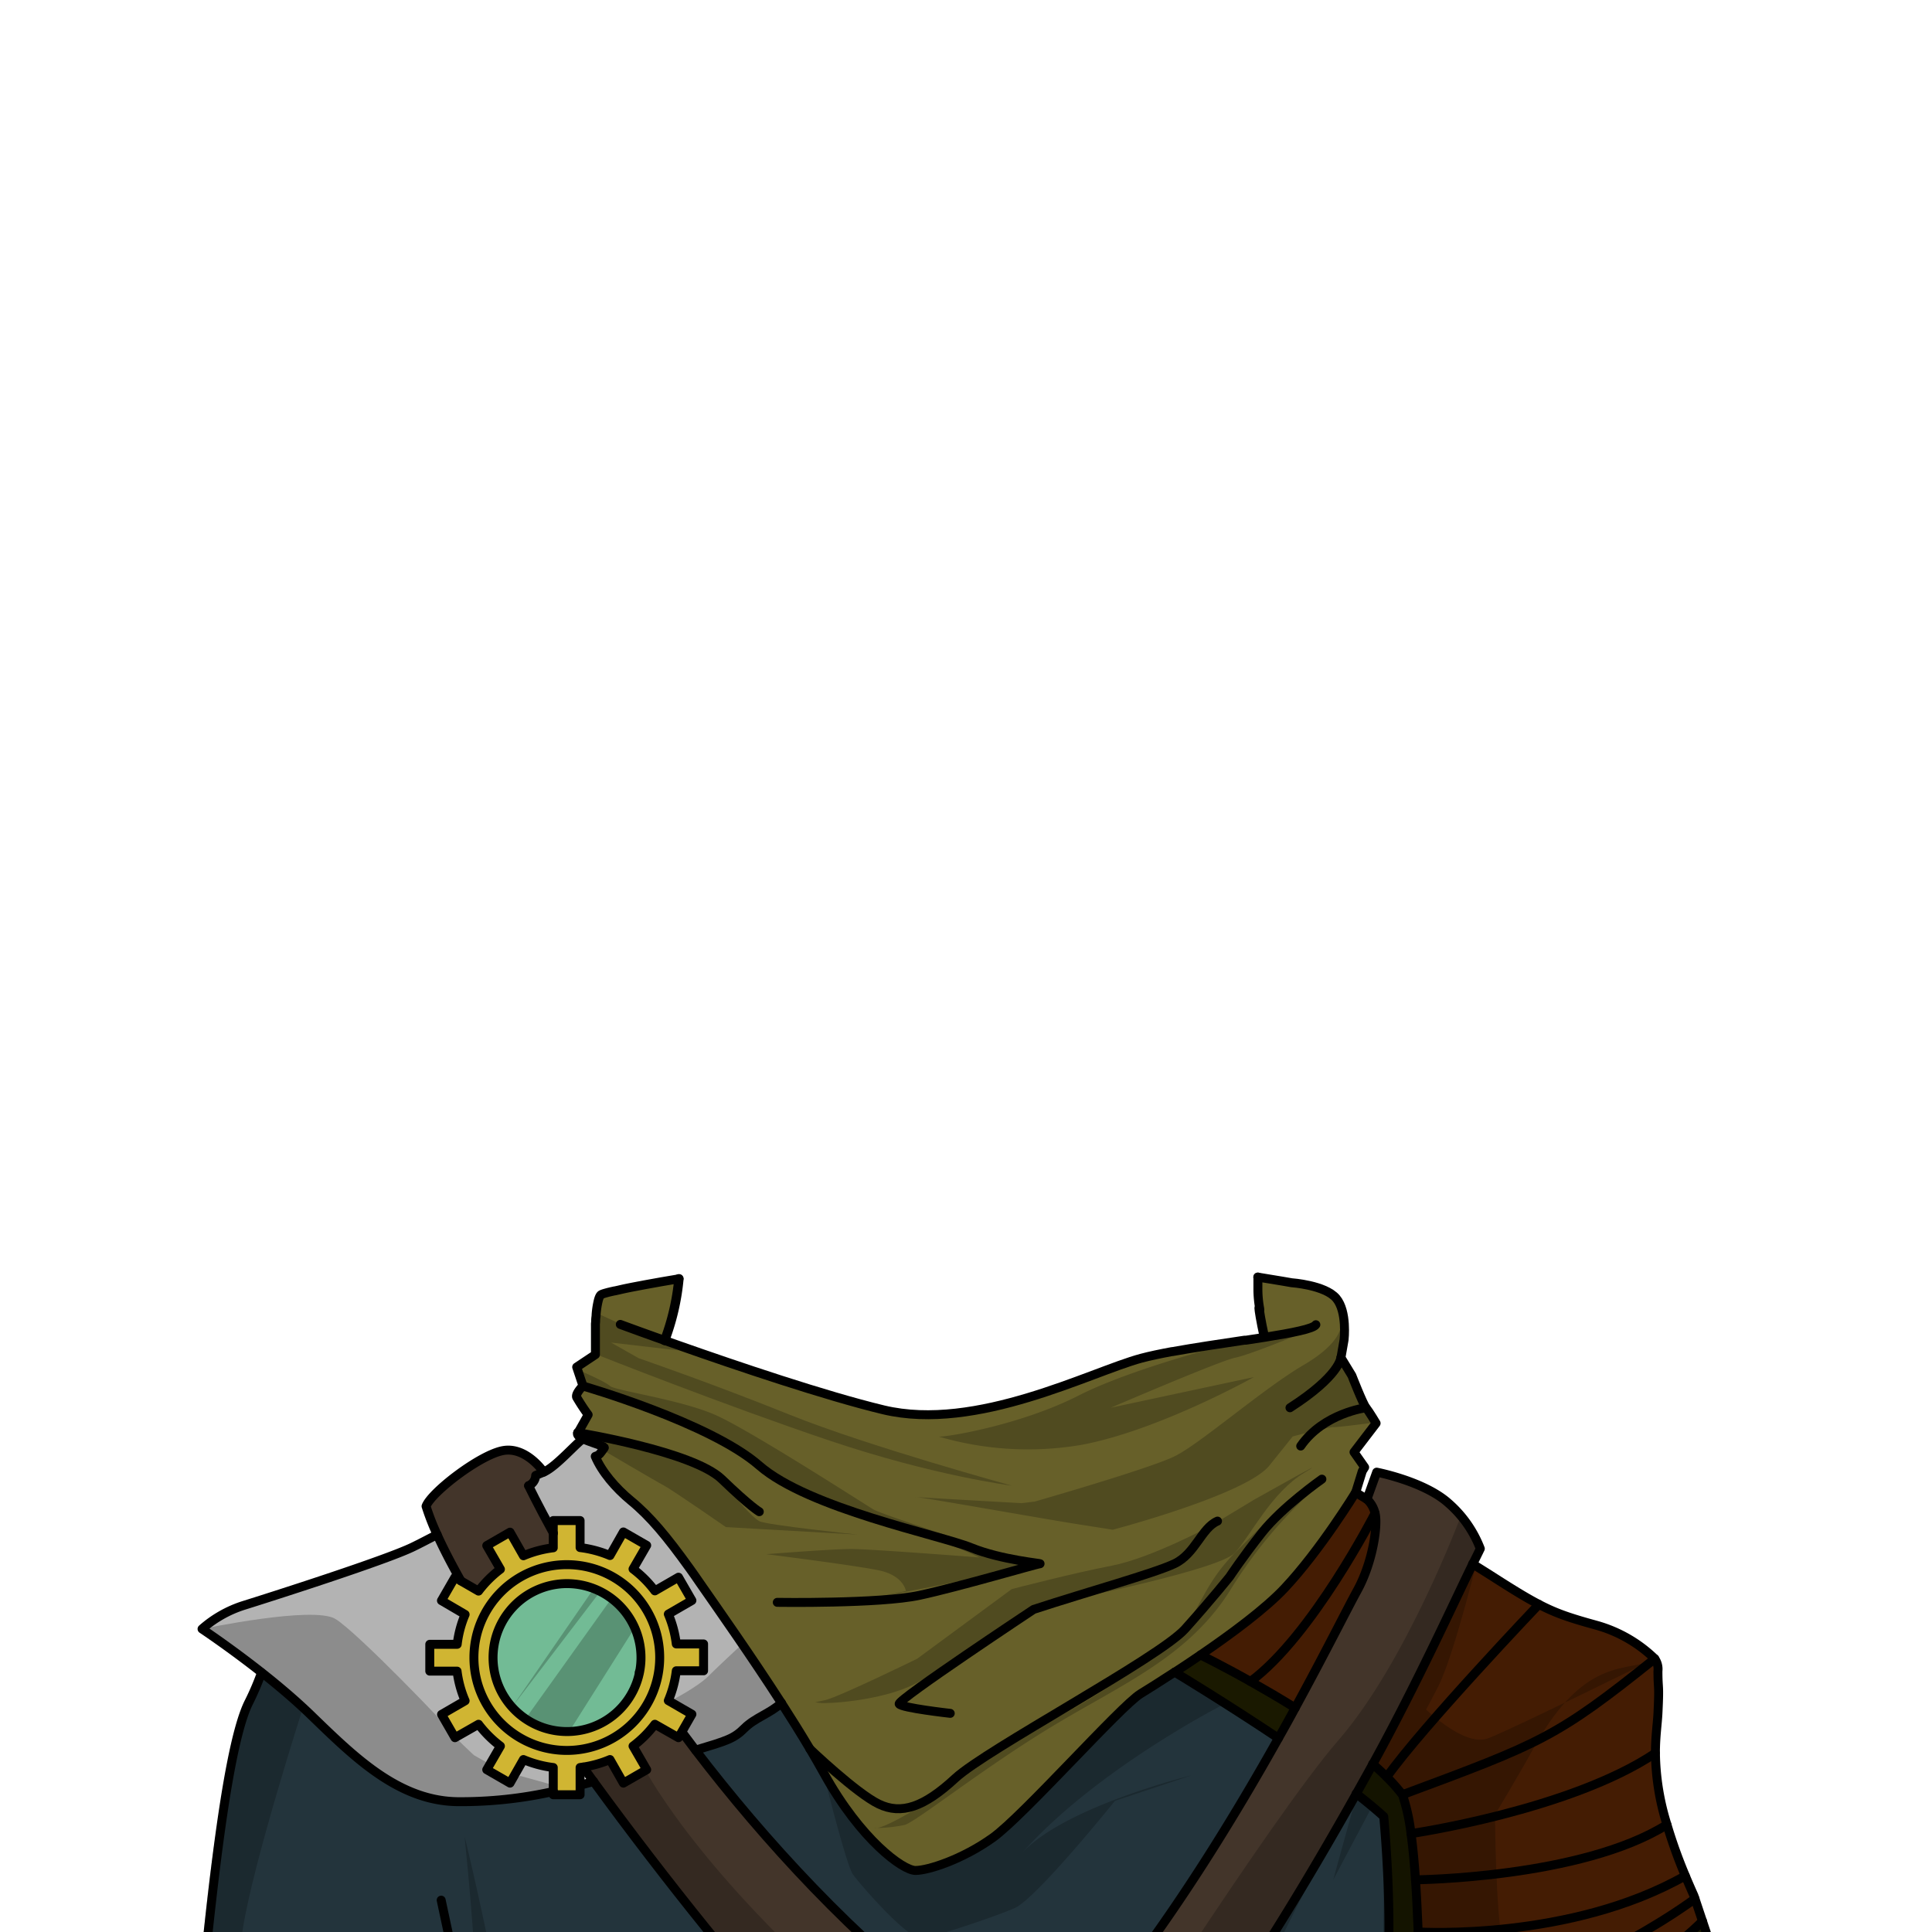 <svg xmlns="http://www.w3.org/2000/svg" viewBox="0 0 432 432">
  <defs>
    <style>.GUNDAN_CAT_OUTFIT_CAT_OUTFIT_32_cls-1{isolation:isolate;}.GUNDAN_CAT_OUTFIT_CAT_OUTFIT_32_cls-2{fill:#43352a;}.GUNDAN_CAT_OUTFIT_CAT_OUTFIT_32_cls-3{fill:#441c03;}.GUNDAN_CAT_OUTFIT_CAT_OUTFIT_32_cls-4{fill:#676029;}.GUNDAN_CAT_OUTFIT_CAT_OUTFIT_32_cls-5{fill:#1a1900;}.GUNDAN_CAT_OUTFIT_CAT_OUTFIT_32_cls-6{fill:#23343c;}.GUNDAN_CAT_OUTFIT_CAT_OUTFIT_32_cls-7{fill:#d0b532;}.GUNDAN_CAT_OUTFIT_CAT_OUTFIT_32_cls-8{fill:#72bb95;}.GUNDAN_CAT_OUTFIT_CAT_OUTFIT_32_cls-9{fill:#b3b3b3;}.GUNDAN_CAT_OUTFIT_CAT_OUTFIT_32_cls-10,.GUNDAN_CAT_OUTFIT_CAT_OUTFIT_32_cls-11{fill:none;stroke:#000;stroke-linecap:round;stroke-linejoin:round;}.GUNDAN_CAT_OUTFIT_CAT_OUTFIT_32_cls-10{stroke-width:2px;}.GUNDAN_CAT_OUTFIT_CAT_OUTFIT_32_cls-11{stroke-width:2.09px;}.GUNDAN_CAT_OUTFIT_CAT_OUTFIT_32_cls-12{opacity:0.22;mix-blend-mode:multiply;}</style>
  </defs>
  <g class="GUNDAN_CAT_OUTFIT_CAT_OUTFIT_32_cls-1">
    <g id="Outfit">
      <path class="GUNDAN_CAT_OUTFIT_CAT_OUTFIT_32_cls-2" d="M323.73,336A25.77,25.77,0,0,1,331,346.29s-.59,1.22-1.68,3.41c-3.33,6.67-12.32,26.53-22.33,44.71-1.21,2.18-2.44,4.4-3.7,6.64-16.2,28.88-36.61,61.75-51.76,74.22-6-3.13-12.28-6.8-18.91-11.11,21.54-22.19,40.28-52.29,53.29-75.49q2-3.51,3.75-6.78c6.78-12.42,11.59-22.09,13.86-26.22,3.54-6.42,4.67-14.77,4-17.29a6.19,6.19,0,0,0-1.79-3.12l0,0,2.18-6.06S318.25,331.15,323.73,336Z" />
      <path class="GUNDAN_CAT_OUTFIT_CAT_OUTFIT_32_cls-2" d="M316.81,492.79,317.4,520H295.28c-40.59-8.72-90.56-36.42-114.38-62-13.46-14.46-31.82-37.21-48.15-59.61-.8-1.09-1.59-2.18-2.37-3.26a24.67,24.67,0,0,0,6.05-1.69l3,5.27,5.21-3-3.05-5.28a24.79,24.79,0,0,0,4.88-4.88l5.28,3,.71-1.24q1.49,2,3,4h0c15.33,20.05,35.26,42,59.49,60.46q9.09,6.91,17.53,12.37c6.63,4.31,12.94,8,18.91,11.11C288.13,494.51,311.81,493.32,316.81,492.79Z" />
      <path class="GUNDAN_CAT_OUTFIT_CAT_OUTFIT_32_cls-3" d="M379,424.56l-.25-.73c-.69-1.54-1.33-3-1.92-4.43a109.55,109.55,0,0,1-4.09-11.4,55.43,55.43,0,0,1-2.59-16c0-3.65.43-6.4.56-8.91.35-7,0-5.07,0-9.44a4,4,0,0,0-.72-2.78,30.55,30.55,0,0,0-12.88-7.44c-5.75-1.58-9-2.61-13-4.71-2.6-1.35-5.54-3.14-9.71-5.81-1.53-1-3.27-2.07-5.12-3.23-3.33,6.67-12.32,26.53-22.33,44.71,1.1,1,2.15,1.94,3.12,2.91a42,42,0,0,1,3.54,4,43.65,43.65,0,0,1,1.91,8.69c.43,3.17.75,6.71,1,10.35.27,3.89.44,7.89.6,11.63.23,6.12.39,11.59.7,14.89a8.61,8.61,0,0,0,.12,1.6c.23,1.41.87,3.37,2.67,4.21,3,1.4,36.48.07,60.08-23.12Z" />
      <path class="GUNDAN_CAT_OUTFIT_CAT_OUTFIT_32_cls-3" d="M305.67,335.26l0,0-2.54-1.53s-7.86,12.88-15.9,21.44c-4.3,4.59-11.92,10.23-18.77,14.91,0,0,4.69,2.28,11.17,5.92,3,1.7,6.47,3.71,10,5.91,6.78-12.42,11.59-22.09,13.86-26.22,3.54-6.42,4.67-14.77,4-17.29A6.19,6.19,0,0,0,305.67,335.26Z" />
      <path class="GUNDAN_CAT_OUTFIT_CAT_OUTFIT_32_cls-4" d="M302.72,324.74l2.38,3.38-.53.86-1.46,4.72s-7.86,12.89-15.9,21.45c-4.3,4.59-11.92,10.23-18.77,14.91-2,1.39-4,2.69-5.76,3.85h0a2,2,0,0,1-.26.18c-1.86,1.21-3.52,2.27-4.85,3.1l-.78.5-.06,0c-.24.15-.48.29-.69.44l-.94.57a29.82,29.82,0,0,0-3.92,3.38l-.5.49a3.58,3.58,0,0,0-.29.27c-5.41,5.26-13.76,14.21-20.34,20.75-.58.58-1.16,1.15-1.71,1.68-1.29,1.25-2.48,2.38-3.54,3.33l-.45.4c-.41.37-.79.7-1.15,1l-.08.06-.37.29c-.24.19-.47.37-.68.52-.75.54-1.52,1.05-2.29,1.53-.25.16-.51.32-.76.46a.47.47,0,0,1-.09.06l-.75.44a46.73,46.73,0,0,1-8.24,3.73l-.73.23c-.6.19-1.17.35-1.69.47l-.5.11-.2.05-.42.08-.4.07-.37.05a7.05,7.05,0,0,1-.86.06,8.3,8.3,0,0,1-3.8-1.67l-.87-.62c-.29-.21-.6-.44-.91-.69s-.39-.31-.59-.48-.43-.36-.65-.56-.29-.25-.44-.39l-.18-.17a1.07,1.07,0,0,1-.16-.14,49.57,49.57,0,0,1-3.56-3.63q-.47-.52-.93-1.08c-.31-.36-.61-.73-.92-1.11l-.54-.67-.63-.81c-.72-1-1.45-2-2.18-3l-.57-.83c-1.18-1.77-2.36-3.71-3.52-5.8l-.17-.31a.44.44,0,0,0-.06-.1q-1.38-2.49-2.93-5.1c-2-3.37-4.17-6.84-6.38-10.28-1.35-2.09-2.71-4.17-4.06-6.2l-1.28-1.9c-5-7.51-9.81-14.29-12.9-18.75-.79-1.14-1.54-2.21-2.27-3.24-5.09-7.14-8.83-11.59-13.11-15.11-3.5-2.87-6.55-6.46-8-9.93l.39-.15a1,1,0,0,0,.38-.19.41.41,0,0,0,.1-.09,4.63,4.63,0,0,0,.57-.68l.13-.17.45-.62s0,0,0-.05,0,0,0-.06a.67.67,0,0,0-.25-.18l0,0-.17-.08-.23-.09-.2-.08c-.58-.22-1.33-.47-2.09-.74l-.49-.19a7.8,7.8,0,0,1-2.2-1.13l-.17-.17v0a.6.6,0,0,1-.09-.15.46.46,0,0,1,0-.44c1.13-2,2.25-4,2.25-4a45.21,45.21,0,0,1-2.56-3.9c-.35-.82,1.4-2.56,1.4-2.56l-1.4-4.2,4.19-2.79v-5.36s0-.44,0-1.11c0-.08,0-.17,0-.26s0-.14,0-.22c0-.31,0-.65.06-1s.06-.68.09-1a19.14,19.14,0,0,1,.49-3.15c0-.13.07-.26.11-.38s0-.16.08-.23a1.89,1.89,0,0,1,.11-.25,1.28,1.28,0,0,1,.11-.2,1.18,1.18,0,0,1,.17-.2l.11-.07a2.51,2.51,0,0,1,.4-.16c.28-.1.67-.2,1.14-.33l.58-.14.27-.06.54-.12h.07l.91-.2c1.4-.3,3.08-.62,4.89-1l1.1-.21,2.28-.41,1.16-.21,4-.68a52.66,52.66,0,0,1-3.19,13.79l3.14,1.11c13,4.58,32.75,11.27,45.8,14.41,20.86,5,46.37-8.51,57.67-11.54,1.91-.51,4.26-1,6.85-1.48l.11,0c5-.9,10.8-1.76,16.11-2.55l.2,0,.15,0,4.07-.63c-.82-3.67-1.14-6.11-1.17-6.4l.08,0,0-.17a24.79,24.79,0,0,1-.36-3.95c0-.24,0-.48,0-.73,0-.55,0-1.1,0-1.64,0-.17,0-.34,0-.5h0l.2,0,.26,0,.4.07.4.06.41.07,1.76.29.49.08.5.08.44.08.41.07,2.28.39s7.51.52,10,3.49,1.75,9.27,1.75,9.27l-.7,4,2.44,4s.12.32.33.83c0,.06.05.13.08.2.31.77.75,1.88,1.21,2.94l.36.85a15.09,15.09,0,0,0,1.17,2.34c.16.2.37.5.61.85l.23.35,1.09,1.73.1.17.24.4Z" />
      <path class="GUNDAN_CAT_OUTFIT_CAT_OUTFIT_32_cls-5" d="M381.84,433l-1.17-3.49c-23.6,23.19-57.11,24.52-60.08,23.12-1.8-.84-2.44-2.8-2.67-4.21a8.61,8.61,0,0,1-.12-1.6c-.31-3.3-.47-8.77-.7-14.89-.16-3.74-.33-7.74-.6-11.63-.24-3.64-.56-7.18-1-10.35a43.65,43.65,0,0,0-1.91-8.69,42,42,0,0,0-3.54-4c-1-1-2-1.94-3.12-2.91-1.21,2.18-2.44,4.4-3.7,6.64,2.32,1.8,4.41,3.53,6.17,5.13,2.62,29.88,0,45.26,0,45.26s-.58,2.56,2.21,6.06a7.14,7.14,0,0,0,3.26,1.6c9.78,2.89,41.87,3.34,68.83-23.46A27.64,27.64,0,0,1,381.84,433Z" />
      <path class="GUNDAN_CAT_OUTFIT_CAT_OUTFIT_32_cls-5" d="M268.44,370.06c-2,1.39-4,2.69-5.76,3.85.29.18,11.32,6.84,23.18,14.76q2-3.51,3.75-6.78c-3.53-2.2-7-4.21-10-5.91C273.13,372.34,268.44,370.06,268.44,370.06Z" />
      <path class="GUNDAN_CAT_OUTFIT_CAT_OUTFIT_32_cls-6" d="M391.08,472.88c-.13-.46-.26-.9-.39-1.33-.22-.76-.44-1.47-.65-2.15-.15-.49-.3-.95-.45-1.4s-.28-.85-.41-1.26c-.2-.61-.39-1.17-.58-1.71q-.18-.54-.36-1c-.53-1.49-1-2.72-1.4-3.76l-.19-.51-.36-.93a.56.56,0,0,0,0-.12c-.09-.26-.18-.5-.26-.74-.15-.41-.27-.79-.38-1.16v-.05a11.41,11.41,0,0,1-.29-1.19c0-.16-.06-.32-.08-.48l0-.21c0-.17,0-.34-.05-.52v0c0-.11,0-.23,0-.35,0-.74,1.05-1.56,1.16-2.53.06-.48.12-.93.19-1.37v0c.05-.36.12-.71.19-1.05a.15.15,0,0,1,0-.07c.06-.32.12-.62.19-.91a38.47,38.47,0,0,0,.79-4.11c0-.21,0-.41,0-.61,0-1.36,1.61-2.47.2-3.51a22.9,22.9,0,0,1-4.19-4.15c-2,1.95-3.93,3.75-5.9,5.42l-1.07.89c-.82.68-2.69,1.33-3.51,2l-.87.66c-2.86,2.14-7.78,4-10.61,5.64-.29.18-.58.34-.87.5-.64.36-1.27.71-1.91,1-.31.17-.61.33-.92.48-1.23.63-2.45,1.22-3.66,1.76-.31.15-.61.28-.91.4-.9.39-1.79.76-2.68,1.11l-.89.34c-1.18.44-2.34.85-3.5,1.22l-.86.27a71.26,71.26,0,0,1-8,2h0l-.14,0h-.05c-.79.15-1.57.27-2.33.38l-.75.11-1.5.19-1.54.15-1.64.12-1.06.06h-.05l-.79,0q-1.09,0-2.13,0H325l-.85,0c-.37,0-.74,0-1.1,0s-.88-.05-1.3-.09-1-.08-1.48-.14l-.71-.08q-1.38-.18-2.55-.42c-.52-.11-1-.22-1.46-.34l-.47-.13h0a.53.53,0,0,1-.17,0,9.11,9.11,0,0,1-2.93-1.29h0a1.87,1.87,0,0,1-.32-.3c-2.79-3.5-2.21-6.06-2.21-6.06s2.62-15.38,0-45.26c-.8-.73-1.67-1.48-2.6-2.26-.69-.58-1.42-1.17-2.17-1.77h0l-1.39-1.09c-.1.18-.2.37-.31.55l-2.15,3.81c0,.09-.1.17-.14.26h0c-2.23,3.93-4.54,7.91-6.88,11.89-.28.47-.57.94-.85,1.42s-.53.89-.8,1.34c-.54.92-1.09,1.84-1.65,2.75-2.77,4.59-5.58,9.12-8.4,13.52q-1.56,2.43-3.14,4.8c-3.65,5.54-7.3,10.77-10.87,15.5q-1.16,1.53-2.28,3c-.5.65-1,1.28-1.51,1.9-.24.31-.49.62-.74.92-.72.89-1.44,1.75-2.16,2.59l-.12.14c-.72.83-1.42,1.63-2.12,2.41-1,1.06-1.91,2.07-2.84,3-.23.24-.47.47-.7.7-.9.89-1.79,1.72-2.66,2.5-.25.23-.49.44-.74.64s-.46.4-.69.59c.68.36,1.35.71,2,1,.43.23.86.44,1.28.65.59.3,1.18.6,1.77.88q5.35,2.63,10.3,4.68h0s0,0,0,0h0c.76.32,1.5.62,2.24.91l1.73.69,1.72.66q3,1.13,5.78,2c.6.2,1.19.4,1.78.58q3.54,1.13,6.76,2c.54.15,1.07.28,1.6.41l1.34.33c.65.16,1.29.3,1.91.44.94.21,1.85.4,2.74.58s1.45.28,2.15.4l1.27.22c1.62.27,3.15.48,4.58.65l1.91.21,1.2.1,1.6.12,1.63.09,1.07,0a51.46,51.46,0,0,0,6.89-.2L317.4,520h82.18S395.51,488.26,391.08,472.88Z" />
      <path class="GUNDAN_CAT_OUTFIT_CAT_OUTFIT_32_cls-6" d="M292.31,519.28c-.93-.21-1.86-.44-2.8-.68l-.2-.05q-3.78-1-7.64-2.12l-.12,0-2.06-.63-1.79-.57-2-.65c-.54-.17-1.08-.36-1.63-.55-2.9-1-5.81-2-8.73-3.16-1.09-.42-2.18-.84-3.27-1.28s-2-.81-3-1.23q-2.91-1.2-5.82-2.49l-1.69-.76c-1.34-.6-2.68-1.21-4-1.84l-2-.94c-1-.47-2-.95-2.95-1.44l-3-1.49-.21-.11c-1.06-.54-2.12-1.08-3.18-1.64-.79-.41-1.59-.83-2.38-1.26-1.3-.69-2.59-1.4-3.88-2.12l-.22-.12L227.77,493l-1.69-1L224.2,491a1.92,1.92,0,0,1-.31-.18l-.66-.39-.17-.11-.53-.32c-.89-.52-1.76-1.05-2.63-1.58-1-.62-2-1.25-3-1.88l-.07-.05q-1.38-.85-2.73-1.74l-.77-.5c-.86-.56-1.71-1.12-2.55-1.69l-2.22-1.5q-2.84-1.93-5.54-3.93c-.5-.35-1-.72-1.48-1.09-.7-.51-1.39-1-2.07-1.55-.88-.67-1.75-1.35-2.61-2l-1.5-1.21q-.75-.59-1.47-1.2c-.49-.4-1-.8-1.45-1.21s-1-.8-1.41-1.21A127,127,0,0,1,180.9,458c-2.22-2.39-4.58-5-7-7.8h0c-1.73-2-3.51-4-5.32-6.17-1.47-1.72-3-3.5-4.48-5.33l-3-3.6-1.63-2-1.56-1.92-1.42-1.76-.14-.18c-4.7-5.86-9.5-12-14.23-18.26-.53-.69-1.06-1.39-1.58-2.09s-1.05-1.39-1.57-2.09l-1.57-2.1c-.66-.89-1.33-1.78-2-2.68l-1.06-1.44-1.6-2.18c-1,.29-2,.55-3,.81v2.11h-6v-.69h0l-.07,0c-1.57.33-3.11.62-4.64.88l-.94.16c-1.21.2-2.4.37-3.59.51a88.38,88.38,0,0,1-12.16.7c-.84,0-1.66-.06-2.48-.15l-1.18-.14c-.74-.12-1.48-.26-2.2-.44l-.7-.17-.43-.12-.57-.17-.63-.19c-.28-.09-.55-.18-.81-.29h0l-1-.38-1-.41-1-.44c-.33-.15-.65-.31-1-.48a48.4,48.4,0,0,1-8-5.24l-.79-.63c-.62-.5-1.24-1-1.86-1.55l-.26-.22c-.64-.55-1.27-1.12-1.9-1.69-.32-.28-.63-.57-.94-.86l-1.19-1.1-1.61-1.53-3.68-3.55-1.37-1.29-.11-.1h0l-.11-.09-1-.88-.15-.14-.23-.21-.4-.35-.15-.13-.75-.66a.05.05,0,0,0,0,0c-.7-.62-1.42-1.22-2.13-1.82l-.18-.15c-1.23-1-2.47-2-3.68-3l-.38-.3c-.24.71-.54,1.49-.9,2.36v0c-.12.31-.26.63-.4,1s-.16.37-.25.56-.27.61-.42.93c-.29.64-.61,1.32-1,2C50,392.26,46.46,434.66,45.18,444c0,.37-.1.74-.15,1.14s-.12.89-.18,1.36c-.19,1.43-.38,3-.57,4.58l-.21,1.72h0c-.11.92-.22,1.85-.32,2.78,0,.38-.09.76-.13,1.14-.33,2.82-.63,5.57-.88,7.91,0,.15,0,.31-.05.46,0,.3-.07.6-.1.89l-.09.83c-.14,1.32-.26,2.41-.34,3.18a1.23,1.23,0,0,1,0,.19c0,.26,0,.48-.06.65s0,.17,0,.23,0,.2,0,.2-2.45,13-4.19,21.77-1.75,21.33-1.75,21.33l2.1,5.6H295.28C294.3,519.74,293.3,519.52,292.31,519.28ZM163.9,500.49H124.8l-2,8.15h2v3.53a6.38,6.38,0,0,0,6.37,6.38h26.28a6.38,6.38,0,0,0,6.37-6.38v-3.53h2Zm0-27H124.8l-2,8.15h2v3.53a6.38,6.38,0,0,0,6.37,6.38h26.28a6.38,6.38,0,0,0,6.37-6.38v-3.53h2Zm0-27H124.8l-2,8.15h2v3.53a6.38,6.38,0,0,0,6.37,6.38h26.28a6.38,6.38,0,0,0,6.37-6.38V454.7h2Z" />
      <path class="GUNDAN_CAT_OUTFIT_CAT_OUTFIT_32_cls-6" d="M215,451.79q9.09,6.91,17.53,12.37c21.54-22.19,40.28-52.29,53.29-75.49C274,380.75,263,374.09,262.68,373.91h0c-3.44,2.24-6.22,4-7.61,4.83-4.54,2.8-26.21,27.26-33,32.16s-14.5,7.34-17.3,7.34-12.23-6.82-20.45-21.67c-1-1.79-2.05-3.63-3.16-5.51-2-3.37-4.17-6.84-6.38-10.28-2.53,2.35-5.93,3.3-8.28,5.65s-3.91,2.8-10.91,4.9C170.88,411.38,190.81,433.35,215,451.79Z" />
      <path class="GUNDAN_CAT_OUTFIT_CAT_OUTFIT_32_cls-7" d="M157.4,373.63v-6h-6.1a24.78,24.78,0,0,0-1.78-6.67l5.27-3.05-3-5.2-5.28,3.05a24.58,24.58,0,0,0-4.88-4.89l3.05-5.28-5.21-3-3,5.27a25,25,0,0,0-6.68-1.78V340h-6v6.09a24.78,24.78,0,0,0-6.67,1.78l-3-5.27-5.2,3,3.05,5.28a24.89,24.89,0,0,0-4.89,4.89l-3.93-2.27h0l-1.34-.77-3,5.2L104,361a24.4,24.4,0,0,0-1.77,6.67H96.1v6h6.1A24.4,24.4,0,0,0,104,380.3l-5.27,3.05,2.36,4.09,0,.06.07.11.54.94.17-.1,5.1-2.94a25.12,25.12,0,0,0,4.89,4.88l-2.37,4.09h0l-.68,1.18.68.39,4.52,2.61,3-5.27a24.78,24.78,0,0,0,6.67,1.78v6.09h6v-6.09l.63-.09a24.67,24.67,0,0,0,6.05-1.69l.29.5.06.11,0,.08,2.46,4.26.19.32,4.67-2.7.12-.06.09-.05.33-.19-3.05-5.28a24.79,24.79,0,0,0,4.88-4.88l5.28,3,.71-1.24.93-1.61h0l1.36-2.34-.42-.24h0l-4.84-2.8a24.78,24.78,0,0,0,1.78-6.67Zm-30.65,17.76a20.77,20.77,0,1,1,20.76-20.76A20.77,20.77,0,0,1,126.75,391.39Z" />
      <path class="GUNDAN_CAT_OUTFIT_CAT_OUTFIT_32_cls-8" d="M126.21,354.11A16.53,16.53,0,0,1,143,373.91h0a16.53,16.53,0,1,1-16.74-19.81Z" />
      <path class="GUNDAN_CAT_OUTFIT_CAT_OUTFIT_32_cls-7" d="M126.75,349.86a20.77,20.77,0,1,0,20.76,20.77A20.77,20.77,0,0,0,126.75,349.86ZM143,373.92a16.61,16.61,0,0,1-15.66,13.22h-1l-.51,0h-.12a1,1,0,0,1-.24,0c-.33,0-.66,0-1-.1l-.44-.07a16,16,0,0,1-4.52-1.44c-.21-.1-.43-.21-.64-.33l-.4-.23c-.16-.09-.32-.18-.48-.29l-.49-.31a16.13,16.13,0,0,1-1.61-1.25c-.21-.18-.41-.36-.61-.56s-.53-.52-.78-.8a16.05,16.05,0,0,1-2.16-3,4.77,4.77,0,0,1-.24-.44l-.24-.48c-.11-.23-.21-.46-.31-.69a5.25,5.25,0,0,1-.22-.55c-.07-.17-.14-.35-.2-.53s-.21-.66-.3-1a4.05,4.05,0,0,1-.12-.47,6,6,0,0,1-.14-.61,6.17,6.17,0,0,1-.11-.62c0-.11,0-.23-.06-.35-.06-.44-.11-.89-.14-1.34s0-1,0-1.55a16.58,16.58,0,0,1,16-16,16.22,16.22,0,0,1,2.89.16,6.35,6.35,0,0,1,.76.13,6.08,6.08,0,0,1,.74.16,6,6,0,0,1,.73.19c.24.06.48.14.72.22s.47.16.7.26a9.75,9.75,0,0,1,1.05.45c.28.13.56.27.83.42l.36.2c.25.14.5.29.75.46l.08.05c.3.2.6.41.89.63s.54.42.8.64l0,0c.26.22.52.46.77.71s.46.46.68.7l0,.06c.24.26.46.53.68.81s.43.56.63.85a15.92,15.92,0,0,1,1.09,1.82,10.59,10.59,0,0,1,.46,1v0c.11.25.22.51.31.77s.15.4.21.6.21.66.3,1,.14.54.19.82.13.67.18,1,.07.48.09.72a16.3,16.3,0,0,1,.08,2.22,16.54,16.54,0,0,1-.32,2.74Z" />
      <path class="GUNDAN_CAT_OUTFIT_CAT_OUTFIT_32_cls-9" d="M174.74,380.78c-2.53,2.35-5.93,3.3-8.28,5.65s-3.91,2.8-10.91,4.9h0q-1.56-2-3-4l2.29-4-5.27-3.05a24.78,24.78,0,0,0,1.78-6.67h6.1v-6h-6.1a24.78,24.78,0,0,0-1.78-6.67l5.27-3.05-3-5.2-5.28,3.05a24.58,24.58,0,0,0-4.88-4.89l3.05-5.28-5.21-3-3,5.27a25,25,0,0,0-6.68-1.78V340h-6v2.84c-3.67-6.66-5.54-10.61-5.54-10.61a2.63,2.63,0,0,0,1.58-2.3l1.79-.75c2-.84,5.86-4.79,8.68-7.5,1.49.76,4,1.42,4.68,1.84l.12.34c-.87,1.21-1.11,1.54-1.56,1.66l-.39.15c1.47,3.47,4.52,7.06,8,9.93,4.28,3.52,8,8,13.11,15.11.73,1,1.48,2.1,2.27,3.24C160.67,360,167.93,370.22,174.74,380.78Z" />
      <path class="GUNDAN_CAT_OUTFIT_CAT_OUTFIT_32_cls-9" d="M114,398.67l-5.2-3,3.05-5.28a25.12,25.12,0,0,1-4.89-4.88l-5.27,3-3-5.2L104,380.3a24.4,24.4,0,0,1-1.77-6.67H96.1v-6h6.1A24.4,24.4,0,0,1,104,361L98.7,357.9l3-5.2,1.34.77c-2.13-3.79-3.93-7.26-5.31-10.33-2.24,1.17-4.14,2.15-5.38,2.75-6.12,3-32.33,11.36-37.92,13.1a25.93,25.93,0,0,0-9.26,5.25s6.24,4.16,13.3,9.72c3.57,2.81,7.35,6,10.64,9.15,9.78,9.44,19.74,19.57,33.2,19.75a94.87,94.87,0,0,0,21.42-2.28v-5.4a24.78,24.78,0,0,1-6.67-1.78Z" />
      <path class="GUNDAN_CAT_OUTFIT_CAT_OUTFIT_32_cls-2" d="M123.74,342.82v3.25a24.78,24.78,0,0,0-6.67,1.78l-3-5.27-5.2,3,3.05,5.28a24.89,24.89,0,0,0-4.89,4.89l-3.93-2.27h0c-2.13-3.79-3.93-7.26-5.31-10.33a52,52,0,0,1-2.47-6.34c1.17-3.15,12.24-11.65,17.36-12.47s8.94,4.83,8.94,4.83l-1.79.75a2.63,2.63,0,0,1-1.58,2.3S120.07,336.16,123.74,342.82Z" />
      <path class="GUNDAN_CAT_OUTFIT_CAT_OUTFIT_32_cls-10" d="M147.51,370.63a20.77,20.77,0,1,1-20.76-20.77A20.76,20.76,0,0,1,147.51,370.63Z" />
      <path class="GUNDAN_CAT_OUTFIT_CAT_OUTFIT_32_cls-10" d="M103.05,353.47l-1.34-.77-3,5.2L104,361a24.4,24.4,0,0,0-1.77,6.67H96.1v6h6.1A24.4,24.4,0,0,0,104,380.3l-5.27,3.05,3,5.2,5.27-3a25.12,25.12,0,0,0,4.89,4.88l-3.05,5.28,5.2,3,3-5.27a24.78,24.78,0,0,0,6.67,1.78v6.09h6v-6.09l.63-.09a24.67,24.67,0,0,0,6.05-1.69l3,5.27,5.21-3-3.05-5.28a24.79,24.79,0,0,0,4.88-4.88l5.28,3,.71-1.24,2.29-4-5.27-3.05a24.78,24.78,0,0,0,1.78-6.67h6.1v-6h-6.1a24.78,24.78,0,0,0-1.78-6.67l5.27-3.05-3-5.2-5.28,3.05a24.58,24.58,0,0,0-4.88-4.89l3.05-5.28-5.21-3-3,5.27a25,25,0,0,0-6.68-1.78V340h-6v6.09a24.78,24.78,0,0,0-6.67,1.78l-3-5.27-5.2,3,3.05,5.28a24.89,24.89,0,0,0-4.89,4.89l-3.93-2.27" />
      <path class="GUNDAN_CAT_OUTFIT_CAT_OUTFIT_32_cls-10" d="M143,373.92a16.54,16.54,0,1,1,.32-2.75,16.61,16.61,0,0,1-.32,2.75" />
      <path class="GUNDAN_CAT_OUTFIT_CAT_OUTFIT_32_cls-10" d="M138.7,296.14l1.17.43h0c1.59.59,4.68,1.71,8.72,3.15l3.14,1.11c13,4.58,32.75,11.27,45.8,14.41,20.86,5,46.37-8.51,57.67-11.54,1.91-.51,4.26-1,6.85-1.48l.11,0c5-.9,10.8-1.76,16.11-2.55l.2,0,.15,0,4.07-.63c6.24-1,11-1.93,11.54-2.83" />
      <path class="GUNDAN_CAT_OUTFIT_CAT_OUTFIT_32_cls-10" d="M281.69,292.83l-.06-.28,0-.17a24.79,24.79,0,0,1-.36-3.95c0-.24,0-.48,0-.73,0-.55,0-1.1,0-1.64,0-.17,0-.34,0-.5,0,0,0,0,0,0" />
      <path class="GUNDAN_CAT_OUTFIT_CAT_OUTFIT_32_cls-11" d="M281.54,292.54v0c0,.29.35,2.73,1.17,6.4" />
      <path class="GUNDAN_CAT_OUTFIT_CAT_OUTFIT_32_cls-10" d="M131.11,321.22c-1.59.62-6.56,6.68-9.54,7.94l-1.79.75a2.63,2.63,0,0,1-1.58,2.3" />
      <path class="GUNDAN_CAT_OUTFIT_CAT_OUTFIT_32_cls-10" d="M174.74,380.78c-2.53,2.35-5.93,3.3-8.28,5.65s-3.91,2.8-10.91,4.9" />
      <path class="GUNDAN_CAT_OUTFIT_CAT_OUTFIT_32_cls-10" d="M97.74,343.14c-2.24,1.17-4.14,2.15-5.38,2.75-6.12,3-32.33,11.36-37.92,13.1a25.93,25.93,0,0,0-9.26,5.25s6.24,4.16,13.3,9.72c3.57,2.81,7.35,6,10.64,9.15,9.78,9.44,19.74,19.57,33.2,19.75a94.87,94.87,0,0,0,21.42-2.28" />
      <path class="GUNDAN_CAT_OUTFIT_CAT_OUTFIT_32_cls-10" d="M132.75,398.35c-1,.29-2,.55-3,.81" />
      <path class="GUNDAN_CAT_OUTFIT_CAT_OUTFIT_32_cls-10" d="M281.24,285.56c4.69.75,7.55,1.26,7.55,1.26s7.51.52,10,3.49,1.75,9.27,1.75,9.27l-.7,4,2.44,4s2.45,6.29,3.15,7.16,2.27,3.5,2.27,3.5l-4.94,6.46,2.38,3.39-.53.86-1.46,4.72s-7.86,12.88-15.9,21.44c-4.3,4.59-11.92,10.23-18.77,14.91-2,1.39-4,2.69-5.76,3.85" />
      <path class="GUNDAN_CAT_OUTFIT_CAT_OUTFIT_32_cls-10" d="M151.81,285.94l-4,.68-1.16.21-2.28.41-1.1.21c-1.81.34-3.49.66-4.89,1l-.91.2h-.07l-.54.12-.27.06-.58.14c-.47.13-.86.23-1.14.33a2.51,2.51,0,0,0-.4.16l-.11.07a1.18,1.18,0,0,0-.17.2,1.28,1.28,0,0,0-.11.2,1.89,1.89,0,0,0-.11.25,1.55,1.55,0,0,0-.08.23,3.44,3.44,0,0,0-.11.38,19.14,19.14,0,0,0-.49,3.15c0,.35-.07.7-.09,1s0,.7-.06,1c0,.08,0,.15,0,.22a2.35,2.35,0,0,0,0,.26c0,.67,0,1.11,0,1.11v5.36l-4.19,2.79,1.4,4.2s-1.75,1.74-1.4,2.56a45.21,45.21,0,0,0,2.56,3.9s-1.12,2-2.25,4" />
      <path class="GUNDAN_CAT_OUTFIT_CAT_OUTFIT_32_cls-10" d="M129.17,320.34c-.26.45.26.9,1.08,1.32,1.49.76,4,1.42,4.68,1.84.17.1.24.18.19.25l-.07.09c-.87,1.21-1.11,1.54-1.56,1.66l-.39.15c1.47,3.47,4.52,7.06,8,9.93,4.28,3.52,8,8,13.11,15.11.73,1,1.48,2.1,2.27,3.24,4.17,6,11.43,16.29,18.24,26.85,2.21,3.44,4.38,6.91,6.38,10.28,1.11,1.88,2.17,3.72,3.16,5.51,8.22,14.85,17.65,21.67,20.45,21.67s10.48-2.45,17.3-7.34,28.49-29.36,33-32.16c1.39-.85,4.17-2.59,7.61-4.83" />
      <path class="GUNDAN_CAT_OUTFIT_CAT_OUTFIT_32_cls-10" d="M130.26,309.89s28.51,8.21,39.52,17.82,40.54,15.56,47.36,18.35,16.25,3.55,15.38,3.61-18,5.13-26.92,7.05-31.8,1.57-31.8,1.57" />
      <path class="GUNDAN_CAT_OUTFIT_CAT_OUTFIT_32_cls-10" d="M129.17,320.34s25.75,4.17,32.22,10.4,8.39,7.28,8.39,7.28" />
      <path class="GUNDAN_CAT_OUTFIT_CAT_OUTFIT_32_cls-10" d="M212.48,383.11s-10.9-1.22-11.42-2.1,30.06-21.14,30.06-21.14c12.23-4,26.74-8,31.45-10.2s6.06-8,9.67-9.55" />
      <path class="GUNDAN_CAT_OUTFIT_CAT_OUTFIT_32_cls-10" d="M305.39,314.78s-9.49,1.22-14.55,8.56" />
      <path class="GUNDAN_CAT_OUTFIT_CAT_OUTFIT_32_cls-10" d="M295.58,330.74s-8.89,6.23-13.43,12-7.17,9.79-7.17,9.79-4.19,5.24-10,11.71-44.39,26.91-51.38,33.38-12.06,8.21-17.12,5.76-15.4-12.32-15.4-12.32" />
      <path class="GUNDAN_CAT_OUTFIT_CAT_OUTFIT_32_cls-10" d="M299.8,303.6s-.18,4-11.36,11.18" />
      <path class="GUNDAN_CAT_OUTFIT_CAT_OUTFIT_32_cls-10" d="M98.65,424.88s4.66,21.9,5.59,25.4a267,267,0,0,1,6.76,35c1.63,14.91-.93,34.72-.93,34.72S108,482.9,104,476.14s-10.72-34.49-10.72-34.49" />
      <line class="GUNDAN_CAT_OUTFIT_CAT_OUTFIT_32_cls-10" x1="142.95" y1="373.92" x2="142.95" y2="373.91" />
      <path class="GUNDAN_CAT_OUTFIT_CAT_OUTFIT_32_cls-10" d="M152.5,387.31q1.49,2,3,4h0c15.33,20.05,35.26,42,59.49,60.46q9.09,6.91,17.53,12.37c6.63,4.31,12.94,8,18.91,11.11,36.65,19.24,60.33,18.05,65.33,17.52" />
      <path class="GUNDAN_CAT_OUTFIT_CAT_OUTFIT_32_cls-10" d="M123.74,342.82c-3.67-6.66-5.54-10.61-5.54-10.61" />
      <path class="GUNDAN_CAT_OUTFIT_CAT_OUTFIT_32_cls-10" d="M295.28,520c-40.59-8.72-90.56-36.42-114.38-62-13.46-14.46-31.82-37.21-48.15-59.61-.8-1.09-1.59-2.18-2.37-3.26" />
      <path class="GUNDAN_CAT_OUTFIT_CAT_OUTFIT_32_cls-10" d="M121.57,329.16s-3.81-5.64-8.94-4.83-16.19,9.32-17.36,12.47a52,52,0,0,0,2.47,6.34c1.38,3.07,3.18,6.54,5.31,10.33h0" />
      <path class="GUNDAN_CAT_OUTFIT_CAT_OUTFIT_32_cls-10" d="M305.65,335.24l2.18-6.06s10.42,2,15.9,6.8A25.77,25.77,0,0,1,331,346.29s-.59,1.22-1.68,3.41c-3.33,6.67-12.32,26.53-22.33,44.71-1.21,2.18-2.44,4.4-3.7,6.64-16.2,28.88-36.61,61.75-51.76,74.22" />
      <path class="GUNDAN_CAT_OUTFIT_CAT_OUTFIT_32_cls-10" d="M232.57,464.16c21.54-22.19,40.28-52.29,53.29-75.49q2-3.51,3.75-6.78c6.78-12.42,11.59-22.09,13.86-26.22,3.54-6.42,4.67-14.77,4-17.29a6.19,6.19,0,0,0-1.79-3.12" />
      <path class="GUNDAN_CAT_OUTFIT_CAT_OUTFIT_32_cls-10" d="M383.71,435.64c-27,26.8-59,26.35-68.83,23.46a7.14,7.14,0,0,1-3.26-1.6c-2.79-3.5-2.21-6.06-2.21-6.06s2.62-15.38,0-45.26c-1.76-1.6-3.85-3.33-6.17-5.13" />
      <path class="GUNDAN_CAT_OUTFIT_CAT_OUTFIT_32_cls-10" d="M285.86,388.67C274,380.75,263,374.09,262.68,373.91h0" />
      <path class="GUNDAN_CAT_OUTFIT_CAT_OUTFIT_32_cls-10" d="M306.94,394.41c1.1,1,2.15,1.94,3.12,2.91a42,42,0,0,1,3.54,4,43.65,43.65,0,0,1,1.91,8.69c.43,3.17.75,6.71,1,10.35.27,3.89.44,7.89.6,11.63.23,6.12.39,11.59.7,14.89a8.61,8.61,0,0,0,.12,1.6c.23,1.41.87,3.37,2.67,4.21,3,1.4,36.48.07,60.08-23.12" />
      <path class="GUNDAN_CAT_OUTFIT_CAT_OUTFIT_32_cls-10" d="M268.44,370.06s4.69,2.28,11.17,5.92c3,1.7,6.47,3.71,10,5.91" />
      <path class="GUNDAN_CAT_OUTFIT_CAT_OUTFIT_32_cls-10" d="M303.11,333.71l2.54,1.53,0,0" />
      <path class="GUNDAN_CAT_OUTFIT_CAT_OUTFIT_32_cls-10" d="M329.27,349.7c1.85,1.16,3.59,2.25,5.12,3.23,4.17,2.67,7.11,4.46,9.71,5.81,4,2.1,7.26,3.13,13,4.71A30.55,30.55,0,0,1,370,370.89a4,4,0,0,1,.72,2.78c0,4.37.35,2.45,0,9.44-.13,2.51-.57,5.26-.56,8.91a55.43,55.43,0,0,0,2.59,16,109.55,109.55,0,0,0,4.09,11.4c.59,1.42,1.23,2.89,1.92,4.43l.25.73,1.67,5,1.17,3.49a27.64,27.64,0,0,0,1.87,2.61,22.9,22.9,0,0,0,4.19,4.15c3.49,2.56-.91,5.59-1.61,11.65s.36,6.06,4.79,21.44,8.5,47.07,8.5,47.07H38.19l-2.1-5.6s0-12.58,1.75-21.33S42,471.25,42,471.25,43.89,453.3,45.18,444,50,392.26,55.54,380.84A60.78,60.78,0,0,0,58.48,374" />
      <path class="GUNDAN_CAT_OUTFIT_CAT_OUTFIT_32_cls-10" d="M370,370.9c-22,17.64-25.4,18.87-56.38,30.39" />
      <path class="GUNDAN_CAT_OUTFIT_CAT_OUTFIT_32_cls-10" d="M315.51,410s35.56-5.2,54.64-18" />
      <path class="GUNDAN_CAT_OUTFIT_CAT_OUTFIT_32_cls-10" d="M316.5,420.33S353.61,420,372.73,408" />
      <path class="GUNDAN_CAT_OUTFIT_CAT_OUTFIT_32_cls-10" d="M317.09,432h0c.65,0,34.06,2,59.73-12.56" />
      <path class="GUNDAN_CAT_OUTFIT_CAT_OUTFIT_32_cls-10" d="M379,424.56s-29.67,22.38-61.08,23.89" />
      <path class="GUNDAN_CAT_OUTFIT_CAT_OUTFIT_32_cls-10" d="M344.1,358.74s-26.06,27.36-34,38.58" />
      <path class="GUNDAN_CAT_OUTFIT_CAT_OUTFIT_32_cls-10" d="M307.45,338.38s-14,27.39-27.84,37.6h0" />
      <g class="GUNDAN_CAT_OUTFIT_CAT_OUTFIT_32_cls-12">
        <path d="M133.72,303s28.19,11.18,51.73,19.11,40.77,10.08,40.77,10.08-32.15-8.81-49.63-15.85-33.78-12.64-33.78-12.64l-6.18-3.5,15,1.75-18.36-8.41Z" />
        <path d="M130.72,310s24.35,6.7,31,12.31,24.08,15.51,36.31,18.54A112.09,112.09,0,0,1,219,348.25s-24.23-1.89-28.66-1.89-19,1.16-19,1.16,19.57,2.45,25.16,3.61,6.06,4.62,6.06,4.62l-11.17,2.32s37.77-7.18,39-7.87-32.51-11.15-35.07-12.68-27.61-17.73-35.42-21.16-22.37-5.41-23.53-6.47-7.23-3.64-7.23-3.64Z" />
        <path d="M134,323.76s12.7,7.49,14.45,8.4,13.86,9.3,13.86,9.3l29.48,1.68s-20.39-2.14-22-3-5.52-5.33-5.54-6-7.45-6.29-7.92-6.5S134,321.22,134,321.22Z" />
        <path d="M299.8,296.14s.64,3.85-8.33,9.09-23.11,17.59-28.8,20.39-31.32,10.14-31.32,10.14l-2.91.35s-25.17-1.4-23.89-1.4,28,4.77,36.12,6.06l8.15,1.28s29.71-7.81,35-14.33l5.24-6.53s8.4-2.21,9.09-2.09,9.4-1.05,9.4-1.05-4.25-6.35-5.06-8.42-2-5.3-2-5.3l-.21-3.51A9.69,9.69,0,0,0,299.8,296.14Z" />
        <path d="M270.5,341.32s-13.26,7.11-21.91,8.77-22.37,5.24-22.37,5.24L205.08,370.9s-17.48,8.55-20.54,9.24-2.53.41-1.13.64,13.56-.42,21.1-4.22,23.2-16.51,29.31-17.74,38.86-7.86,42.32-11.62,8.1-13.45,15.53-17.91-11.18,6-11.18,6Z" />
        <path d="M294.73,332.21a103.75,103.75,0,0,0-19.66,23.38c-9.44,15-24.21,21-39.85,30.47s-30.32,21.26-32.94,22a33.42,33.42,0,0,1-6.81.7s1,.87,10.66-5.07,10.83-11,23.41-16.34,31.81-18.7,35.48-23.68,4.82-10.21,11.54-16.9,11.51-11.56,13.05-12.62A20.46,20.46,0,0,1,294.73,332.21Z" />
        <path d="M276.14,303.6c-3.38.69-27,10.85-27.76,11.17l32-6.85c-.64.36-21.46,11.92-38.43,15.13a71,71,0,0,1-32.09-1.84h0c1.17.26,18.18-2.48,31.23-9.12,12.43-6.33,34.78-11.89,37.16-12.44l.2,0,.15,0c1.44-.16,12.67-1.47,12.19-1.36S279.58,302.9,276.14,303.6Z" />
        <path d="M103.89,410.73c-.08-.87,12.24,51,12.24,68.85l2.62-18.7s1.92,48.94-5.25,59.07H100.4S91.66,464.38,88,453c16.08,39.67,18,47.47,18,47.47s-7.85-60.49-8.9-66.83C106.86,458.61,108.09,452.67,103.89,410.73Z" />
        <path d="M67.75,381.83s-11.22,34.86-13.49,49.7-2.79,20.37-2.79,26,6.11,37.44,7,41.81-14.39-46.54-14.39-46.54,2.46-61.28,15.06-78.93Z" />
        <path d="M45.18,364.24S70.08,359,75,362s25.53,24.49,26.13,25.54,4.88,4.95,4.88,4.95l3.52,2v2.26l4.52,1.92,2.28-1.57,7.44,2.06v1.42s-16.94,5.66-30.23.69-26.75-20.95-32.35-25.41S45.18,364.24,45.18,364.24Z" />
        <polygon points="132.75 355.23 114.49 381.72 133.95 356.2 132.75 355.23" />
        <path d="M136.71,357.45l-19.54,27.33s5.44,2.38,7.78,2.37h2.34L141.91,364Z" />
        <path d="M144.35,395.86s14.07,27,57.41,61.66c-19-20.06-21.95-25.45-21.95-25.45s48.9,41.52,82.87,61.82,54.13,17.56,54.13,17.56l.35,8.5h-25s-41.28-12.83-68.93-29.54-49.33-38.57-66.75-61-25.86-33.94-25.86-33.94l6.1-1.52s2.31,4.44,2.56,4.44S144.35,395.86,144.35,395.86Z" />
        <path d="M303.24,401.78s-15.8,27.3-24.22,48.27-12.11,32.5-12.11,32.5l-16.92-9-6.6-2.71s40.63-64.15,55.86-81.69S326.65,339,326.65,339l4.3,7.29s-5.64,23.37-9.31,30.71-13.28,24-13.28,24l-10.25,19.33Z" />
        <path d="M317.4,380.83s9.66,10.08,15.42,7.84S370,370.89,370,370.89c-5.2,3.36-15.2-1.49-26.93,19.74-3.77,6.82-8.78,15.12-8.78,15.12s.12,21.75,1.69,28.57,28.32,4.19,30,4.54S376.55,435,376.55,435s-8.07,9.4-15.06,13.43-23.6,11.68-28.84,12.05-14.68,1-15.49,0-5.22-2.7-5.22-2.7-3.25,1.5-2.89-9.77.43-41,.43-41l-4.85-4.92Z" />
        <path d="M269.63,378.2l-6.95-4.29s-5.18,1.85-11.42,8.09S225.71,408,220,411.7s-14,7.48-16.23,6.36a38.24,38.24,0,0,1-14-12.89c-5-7.68-5.75-9.08-5.75-9.08s5.16,20.84,6.68,23,12.47,14.81,15.49,14.35,15.76-4.66,20.64-6.76,22.47-24,22.47-24l17.13-5.71s-28.55,7-38,17.48c16.42-18.64,44.73-33.11,44.73-33.11Z" />
        <path d="M166,367.59s-5.17,4.78-7.53,7.14-7.69,5.15-7.69,5.15l3.64,3.23-1.87,5.16a41.34,41.34,0,0,0,3.69,2.87c.2-.06,8.62-3.35,10.27-4.71s8.28-4.24,8.28-4.24l.15-1.18Z" />
      </g>
      <path class="GUNDAN_CAT_OUTFIT_CAT_OUTFIT_32_cls-11" d="M151.81,285.94a52.66,52.66,0,0,1-3.19,13.79" />
    </g>
  </g>
</svg>